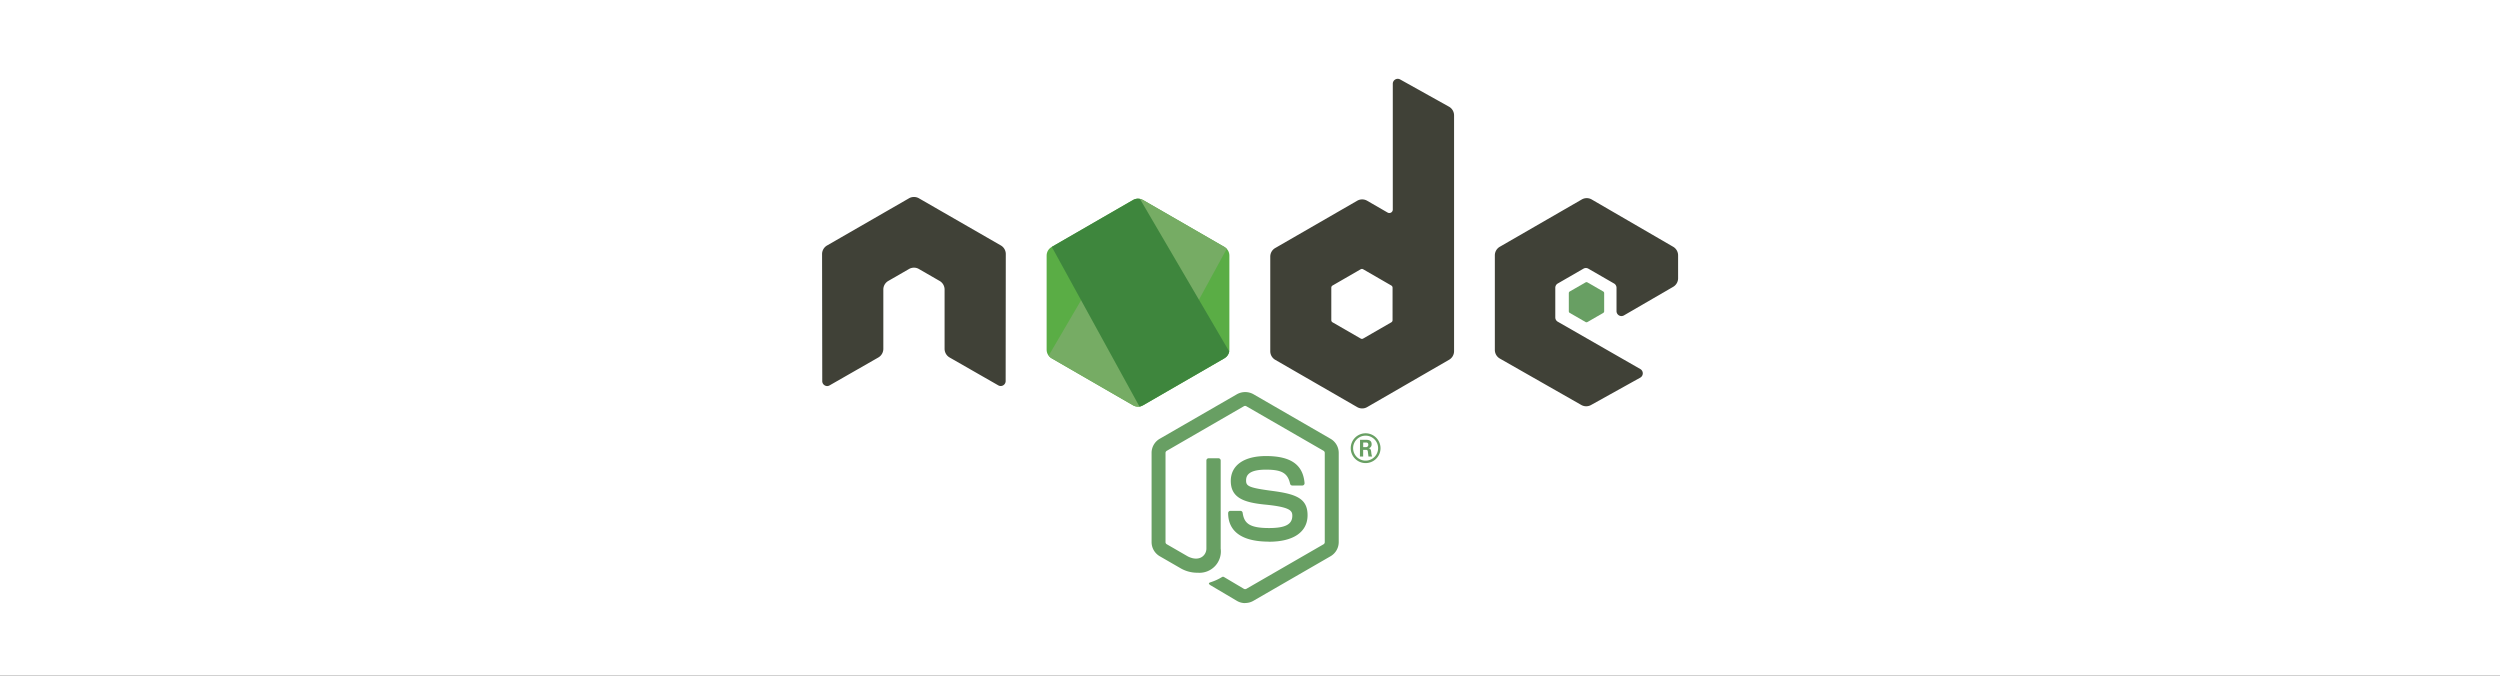 <svg xmlns="http://www.w3.org/2000/svg" xmlns:xlink="http://www.w3.org/1999/xlink" width="222" height="60" viewBox="0 0 222 60">
  <rect x="0" y="0" width="222" height="60" fill="#333333" stroke="none"/>
  <defs>
    <clipPath id="clip-path">
      <rect id="Rectangle_3" data-name="Rectangle 3" width="76.016" height="46.556" fill="none"/>
    </clipPath>
    <clipPath id="clip-path-2">
      <path id="Path_48" data-name="Path 48" d="M103.427,51.2h0l-7.239,4.179a.874.874,0,0,0-.437.757V64.5a.873.873,0,0,0,.437.757l7.24,4.182a.877.877,0,0,0,.875,0l7.239-4.182a.876.876,0,0,0,.437-.757V56.133a.875.875,0,0,0-.438-.757L104.3,51.2a.882.882,0,0,0-.877,0" transform="translate(-95.752 -51.081)" fill="none"/>
    </clipPath>
    <linearGradient id="linear-gradient" x1="-0.681" y1="1.674" x2="-0.672" y2="1.674" gradientUnits="objectBoundingBox">
      <stop offset="0" stop-color="#3e863d"/>
      <stop offset="0.3" stop-color="#3e863d"/>
      <stop offset="0.5" stop-color="#55934f"/>
      <stop offset="0.8" stop-color="#5aad45"/>
      <stop offset="1" stop-color="#5aad45"/>
    </linearGradient>
    <clipPath id="clip-path-3">
      <path id="Path_49" data-name="Path 49" d="M96.613,65.121a.873.873,0,0,0,.258.226l6.21,3.587,1.034.595a.866.866,0,0,0,.676.083l7.635-13.981a.87.87,0,0,0-.2-.162l-4.74-2.737-2.506-1.442a.914.914,0,0,0-.227-.091Z" transform="translate(-96.613 -51.199)" fill="none"/>
    </clipPath>
    <linearGradient id="linear-gradient-2" x1="-0.683" y1="1.6" x2="-0.674" y2="1.6" gradientUnits="objectBoundingBox">
      <stop offset="0" stop-color="#3e863d"/>
      <stop offset="0.57" stop-color="#3e863d"/>
      <stop offset="0.72" stop-color="#619857"/>
      <stop offset="1" stop-color="#76ac64"/>
    </linearGradient>
    <clipPath id="clip-path-4">
      <path id="Path_50" data-name="Path 50" d="M105.525,51.091h0a.886.886,0,0,0-.35.112L97.952,55.37l7.784,14.178a.868.868,0,0,0,.311-.107l7.24-4.182a.877.877,0,0,0,.419-.581v-.021l-7.932-13.551a.911.911,0,0,0-.177-.017c-.024,0-.048,0-.072,0" transform="translate(-97.952 -51.088)" fill="none"/>
    </clipPath>
    <linearGradient id="linear-gradient-3" x1="-1.295" y1="1.946" x2="-1.282" y2="1.946" gradientUnits="objectBoundingBox">
      <stop offset="0" stop-color="#6bbf47"/>
      <stop offset="0.16" stop-color="#6bbf47"/>
      <stop offset="0.38" stop-color="#79b461"/>
      <stop offset="0.47" stop-color="#75ac64"/>
      <stop offset="0.7" stop-color="#659e5a"/>
      <stop offset="0.9" stop-color="#3e863d"/>
      <stop offset="1" stop-color="#3e863d"/>
    </linearGradient>
    <clipPath id="clip-Web_1920_15">
      <rect width="222" height="60"/>
    </clipPath>
  </defs>
  <g id="Web_1920_15" data-name="Web 1920 – 15" clip-path="url(#clip-Web_1920_15)">
    <rect width="222" height="60" fill="#fff"/>
    <g id="Group_33" data-name="Group 33" transform="translate(73 7)">
      <g id="Group_26" data-name="Group 26">
        <g id="Group_25" data-name="Group 25" clip-path="url(#clip-path)">
          <path id="Path_44" data-name="Path 44" d="M148.8,152.323a1.443,1.443,0,0,1-.72-.193l-2.292-1.357c-.342-.191-.175-.259-.062-.3a4.634,4.634,0,0,0,1.036-.473.175.175,0,0,1,.171.012l1.761,1.045a.232.232,0,0,0,.213,0l6.865-3.963a.216.216,0,0,0,.1-.185v-7.922a.221.221,0,0,0-.106-.189l-6.862-3.959a.211.211,0,0,0-.211,0L141.84,138.8a.219.219,0,0,0-.109.187v7.922a.212.212,0,0,0,.106.184l1.88,1.086c1.021.511,1.644-.091,1.644-.7v-7.819a.2.2,0,0,1,.2-.2h.869a.2.2,0,0,1,.2.2v7.822a1.9,1.9,0,0,1-2.033,2.143,2.943,2.943,0,0,1-1.583-.429l-1.8-1.038a1.452,1.452,0,0,1-.72-1.253v-7.922a1.442,1.442,0,0,1,.72-1.251l6.872-3.964a1.5,1.5,0,0,1,1.443,0l6.863,3.966a1.448,1.448,0,0,1,.72,1.251v7.922a1.452,1.452,0,0,1-.72,1.251l-6.863,3.964a1.443,1.443,0,0,1-.723.192" transform="translate(-111.233 -105.767)" fill="#689f63"/>
          <path id="Path_45" data-name="Path 45" d="M176.774,160.749c-3,0-3.634-1.379-3.634-2.535a.2.2,0,0,1,.2-.2h.887a.2.2,0,0,1,.2.168c.134.9.533,1.359,2.349,1.359,1.447,0,2.062-.327,2.062-1.094,0-.441-.175-.77-2.423-.989-1.88-.186-3.041-.6-3.041-2.1,0-1.385,1.168-2.21,3.126-2.21,2.2,0,3.287.763,3.425,2.4a.2.2,0,0,1-.053.153.2.2,0,0,1-.146.064h-.892a.2.2,0,0,1-.192-.155c-.215-.95-.734-1.254-2.145-1.254-1.579,0-1.763.55-1.763.962,0,.5.217.646,2.347.928,2.11.28,3.112.675,3.112,2.158s-1.247,2.352-3.423,2.352m8.362-8.4h.23a.2.2,0,0,0,.225-.21c0-.2-.139-.2-.217-.2h-.237Zm-.28-.65h.51c.175,0,.519,0,.519.392a.341.341,0,0,1-.28.364c.2.014.218.148.246.337a1.44,1.44,0,0,0,.077.392H185.6c-.009-.069-.057-.447-.057-.467-.021-.084-.05-.125-.155-.125h-.259v.595h-.287Zm-.614.739a1.109,1.109,0,1,0,1.105-1.107,1.111,1.111,0,0,0-1.105,1.107m2.433.005a1.323,1.323,0,1,1-1.323-1.323,1.327,1.327,0,0,1,1.323,1.323" transform="translate(-137.081 -119.651)" fill="#689f63"/>
          <path id="Path_46" data-name="Path 46" d="M16.314,15.559a.879.879,0,0,0-.44-.764L8.6,10.608a.852.852,0,0,0-.4-.115H8.12a.866.866,0,0,0-.4.115L.44,14.8A.886.886,0,0,0,0,15.56L.016,26.84a.433.433,0,0,0,.218.38.416.416,0,0,0,.437,0L5,24.742a.888.888,0,0,0,.44-.763V18.709a.877.877,0,0,1,.439-.761l1.842-1.061a.874.874,0,0,1,.44-.118.859.859,0,0,1,.437.118l1.841,1.061a.877.877,0,0,1,.44.761v5.269a.89.89,0,0,0,.441.763l4.324,2.476a.429.429,0,0,0,.44,0,.441.441,0,0,0,.218-.38Zm34.345,5.873a.218.218,0,0,1-.11.19l-2.5,1.441a.22.22,0,0,1-.219,0l-2.5-1.441a.218.218,0,0,1-.11-.19V18.546a.221.221,0,0,1,.108-.191l2.5-1.443a.222.222,0,0,1,.222,0l2.5,1.443a.219.219,0,0,1,.11.191ZM51.333.055A.439.439,0,0,0,50.68.44V11.609a.307.307,0,0,1-.461.266L48.4,10.825a.878.878,0,0,0-.879,0l-7.281,4.2a.877.877,0,0,0-.44.76v8.406a.88.88,0,0,0,.44.761l7.281,4.2a.883.883,0,0,0,.879,0l7.281-4.206a.881.881,0,0,0,.44-.761V3.241a.881.881,0,0,0-.452-.768ZM75.578,18.47a.879.879,0,0,0,.437-.76V15.673a.88.88,0,0,0-.438-.76l-7.234-4.2a.879.879,0,0,0-.882,0l-7.279,4.2a.878.878,0,0,0-.44.761v8.4a.882.882,0,0,0,.443.765l7.233,4.122a.877.877,0,0,0,.863.005l4.375-2.432a.439.439,0,0,0,0-.765l-7.324-4.2a.436.436,0,0,1-.222-.38V18.555a.436.436,0,0,1,.22-.381l2.279-1.315a.434.434,0,0,1,.438,0l2.28,1.315a.438.438,0,0,1,.22.38v2.072a.438.438,0,0,0,.66.38Z" transform="translate(0 0)" fill="#404137"/>
          <path id="Path_47" data-name="Path 47" d="M319.9,86.713a.167.167,0,0,1,.169,0l1.4.806a.169.169,0,0,1,.084.146v1.614a.169.169,0,0,1-.084.146l-1.4.806a.167.167,0,0,1-.169,0l-1.4-.806a.168.168,0,0,1-.086-.146V87.665a.166.166,0,0,1,.084-.146Z" transform="translate(-252.103 -68.636)" fill="#689f63"/>
        </g>
      </g>
      <g id="Group_28" data-name="Group 28" transform="translate(19.942 10.638)">
        <g id="Group_27" data-name="Group 27" clip-path="url(#clip-path-2)">
          <rect id="Rectangle_4" data-name="Rectangle 4" width="23.763" height="22.718" transform="matrix(0.44, -0.898, 0.898, 0.44, -7.316, 14.924)" fill="url(#linear-gradient)"/>
        </g>
      </g>
      <g id="Group_30" data-name="Group 30" transform="translate(20.121 10.663)">
        <g id="Group_29" data-name="Group 29" clip-path="url(#clip-path-3)">
          <rect id="Rectangle_5" data-name="Rectangle 5" width="23.687" height="24.242" transform="translate(-8.821 6.518) rotate(-36.46)" fill="url(#linear-gradient-2)"/>
        </g>
      </g>
      <g id="Group_32" data-name="Group 32" transform="translate(20.4 10.64)">
        <g id="Group_31" data-name="Group 31" clip-path="url(#clip-path-4)">
          <rect id="Rectangle_6" data-name="Rectangle 6" width="15.754" height="18.46" transform="translate(0 0)" fill="url(#linear-gradient-3)"/>
        </g>
      </g>
    </g>
  </g>
</svg>
